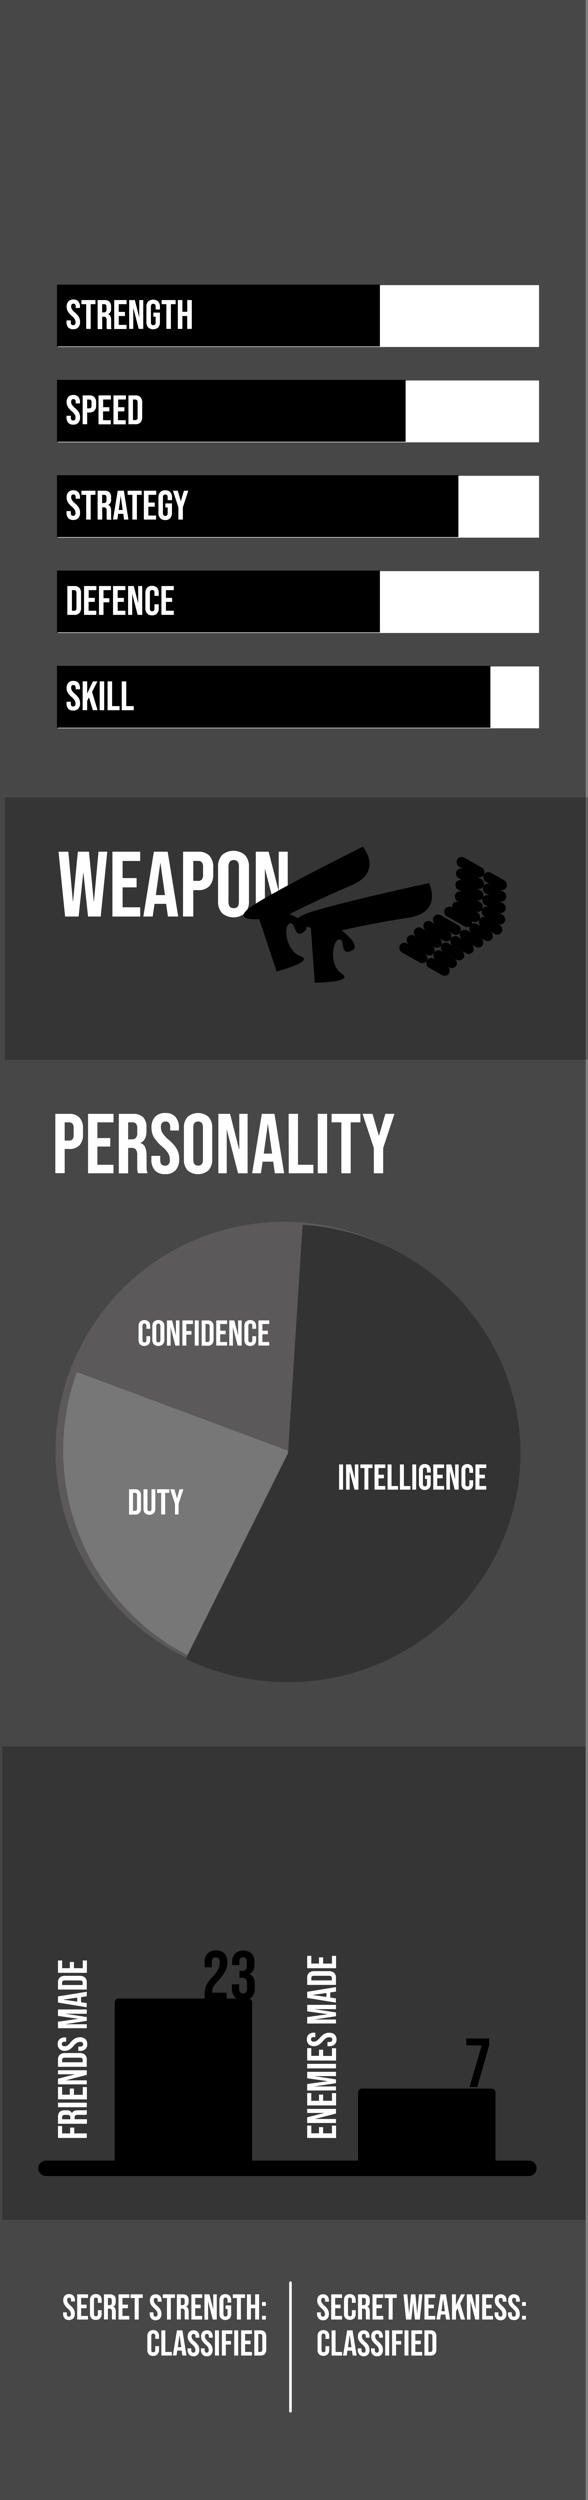 <svg xmlns="http://www.w3.org/2000/svg" viewBox="0 0 228.89 972"><rect x="0" y="0" width="228.89" height="972" fill="#808080" stroke="none"/><defs><style>.cls-1{fill:#474747;}.cls-2{opacity:0.25;}.cls-3{fill:#fff;}.cls-4{fill:#5b5959;}.cls-5{fill:#777;}.cls-6{fill:#333;}.cls-7,.cls-9{fill:none;}.cls-7,.cls-8{stroke:#000;stroke-linejoin:round;}.cls-7,.cls-8,.cls-9{stroke-linecap:round;}.cls-7{stroke-width:6px;}.cls-8{stroke-width:3px;}.cls-9{stroke:#fff;stroke-miterlimit:10;}</style></defs><title>widow-info</title><g id="Layer_2" data-name="Layer 2"><g id="poster"><g id="bg"><rect id="_3" data-name="3" class="cls-1" width="228" height="972"/><rect id="shade1" class="cls-2" x="1.89" y="310" width="227" height="102"/><rect id="shade2" class="cls-2" x="0.89" y="679" width="227" height="184"/></g><g id="stats-widow"><g id="stats"><rect class="cls-3" x="22.52" y="110.86" width="187.31" height="24.04"/><rect x="22.18" y="110.65" width="125.71" height="24.04"/><path class="cls-3" d="M26.56,127.3a3,3,0,0,1-.66-2.09v-.64h1.67v.77c0,.73.3,1.09.91,1.09a.87.87,0,0,0,.68-.26,1.26,1.26,0,0,0,.23-.86,2.32,2.32,0,0,0-.32-1.24,5.61,5.61,0,0,0-1.18-1.29A6.79,6.79,0,0,1,26.37,121a3.54,3.54,0,0,1-.44-1.76,2.94,2.94,0,0,1,.68-2.06,2.53,2.53,0,0,1,1.95-.73,2.46,2.46,0,0,1,1.92.73,3.09,3.09,0,0,1,.65,2.1v.46H29.46v-.58a1.3,1.3,0,0,0-.23-.84.81.81,0,0,0-.65-.26c-.59,0-.88.36-.88,1.07a2.18,2.18,0,0,0,.32,1.14,6.29,6.29,0,0,0,1.2,1.28,6.61,6.61,0,0,1,1.52,1.75,3.84,3.84,0,0,1,.42,1.84,3,3,0,0,1-.68,2.12,2.58,2.58,0,0,1-2,.73A2.46,2.46,0,0,1,26.56,127.3Z"/><path class="cls-3" d="M33.55,118.26H31.7v-1.6h5.45v1.6H35.31v9.61H33.55Z"/><path class="cls-3" d="M38,116.66h2.61a2.71,2.71,0,0,1,2,.63,2.66,2.66,0,0,1,.63,1.95v.69a2.11,2.11,0,0,1-1.16,2.21v0A1.4,1.4,0,0,1,43,123a4.12,4.12,0,0,1,.26,1.59v2q0,.48,0,.78a2,2,0,0,0,.16.58H41.64a2.13,2.13,0,0,1-.13-.51,8.2,8.2,0,0,1,0-.86v-2.06a1.7,1.7,0,0,0-.25-1.07,1.07,1.07,0,0,0-.86-.3h-.61v4.8H38Zm2.4,4.8a1.07,1.07,0,0,0,.8-.27,1.3,1.3,0,0,0,.26-.91v-.87a1.46,1.46,0,0,0-.21-.88.85.85,0,0,0-.69-.27h-.8v3.2Z"/><path class="cls-3" d="M44.46,116.66h4.81v1.6H46.22v3h2.42v1.61H46.22v3.44h3.05v1.6H44.46Z"/><path class="cls-3" d="M50.28,116.66h2.21l1.71,6.71h0v-6.71h1.57v11.21H54l-2.12-8.19h0v8.19H50.28Z"/><path class="cls-3" d="M57.66,127.3a3,3,0,0,1-.67-2.09v-5.89a3,3,0,0,1,.67-2.1,3,3,0,0,1,3.92,0,3,3,0,0,1,.67,2.1v1H60.58V119.2c0-.73-.3-1.1-.91-1.1s-.92.37-.92,1.1v6.14c0,.73.31,1.09.92,1.09s.91-.36.91-1.09v-2.19H59.7v-1.61h2.55v3.67a3,3,0,0,1-.67,2.09,3,3,0,0,1-3.92,0Z"/><path class="cls-3" d="M64.76,118.26H62.92v-1.6h5.45v1.6H66.53v9.61H64.76Z"/><path class="cls-3" d="M69.22,116.66H71v4.56h1.89v-4.56h1.77v11.21H72.87v-5H71v5H69.22Z"/><rect class="cls-3" x="22.52" y="147.93" width="187.31" height="24.04"/><rect x="22.18" y="147.71" width="135.71" height="24.04"/><path class="cls-3" d="M26.56,164.37a3,3,0,0,1-.66-2.1v-.64h1.67v.77c0,.73.3,1.09.91,1.09a.87.87,0,0,0,.68-.26,1.26,1.26,0,0,0,.23-.86,2.32,2.32,0,0,0-.32-1.24,5.61,5.61,0,0,0-1.18-1.29,6.79,6.79,0,0,1-1.52-1.74,3.53,3.53,0,0,1-.44-1.75,2.91,2.91,0,0,1,.68-2.06,2.5,2.5,0,0,1,1.95-.73,2.43,2.43,0,0,1,1.92.73,3,3,0,0,1,.65,2.09v.46H29.46v-.57a1.31,1.31,0,0,0-.23-.85.81.81,0,0,0-.65-.26c-.59,0-.88.36-.88,1.07a2.18,2.18,0,0,0,.32,1.14,6.29,6.29,0,0,0,1.2,1.28,6.61,6.61,0,0,1,1.52,1.75,3.84,3.84,0,0,1,.42,1.84,3,3,0,0,1-.68,2.12,2.59,2.59,0,0,1-2,.74A2.5,2.5,0,0,1,26.56,164.37Z"/><path class="cls-3" d="M32.17,153.72h2.59a2.55,2.55,0,0,1,2,.7,2.92,2.92,0,0,1,.66,2.07v1.11a2.91,2.91,0,0,1-.66,2.06,2.55,2.55,0,0,1-2,.71h-.83v4.57H32.17Zm2.59,5.05a.8.8,0,0,0,.65-.25,1.16,1.16,0,0,0,.22-.81v-1.33a1.18,1.18,0,0,0-.22-.82.82.82,0,0,0-.65-.24h-.83v3.45Z"/><path class="cls-3" d="M38.35,153.72h4.81v1.6h-3v3h2.42v1.61H40.12v3.44h3v1.61H38.35Z"/><path class="cls-3" d="M44.17,153.72H49v1.6h-3v3h2.42v1.61H45.93v3.44h3v1.61H44.17Z"/><path class="cls-3" d="M50,153.72h2.69a2.56,2.56,0,0,1,2,.7,2.92,2.92,0,0,1,.66,2.07v5.67a2.92,2.92,0,0,1-.66,2.07,2.56,2.56,0,0,1-2,.71H50Zm2.66,9.61a.83.83,0,0,0,.66-.25,1.2,1.2,0,0,0,.24-.84v-5.83a1.18,1.18,0,0,0-.24-.83.84.84,0,0,0-.66-.26h-.9v8Z"/><rect class="cls-3" x="22.52" y="184.99" width="187.31" height="24.04"/><rect x="22.18" y="184.77" width="156.26" height="24.04"/><path class="cls-3" d="M26.56,201.43a3,3,0,0,1-.66-2.09v-.64h1.67v.76c0,.73.3,1.09.91,1.09a.83.83,0,0,0,.68-.26,1.26,1.26,0,0,0,.23-.86,2.32,2.32,0,0,0-.32-1.24,5.61,5.61,0,0,0-1.18-1.29,6.79,6.79,0,0,1-1.52-1.74,3.53,3.53,0,0,1-.44-1.75,2.91,2.91,0,0,1,.68-2.06,2.5,2.5,0,0,1,1.95-.73,2.43,2.43,0,0,1,1.92.73,3,3,0,0,1,.65,2.09v.46H29.46v-.57a1.26,1.26,0,0,0-.23-.84.79.79,0,0,0-.65-.27c-.59,0-.88.36-.88,1.07a2.18,2.18,0,0,0,.32,1.14,6.29,6.29,0,0,0,1.2,1.28,6.77,6.77,0,0,1,1.52,1.75,3.87,3.87,0,0,1,.42,1.84,3,3,0,0,1-.68,2.12,2.59,2.59,0,0,1-2,.74A2.5,2.5,0,0,1,26.56,201.43Z"/><path class="cls-3" d="M33.55,192.38H31.7v-1.6h5.45v1.6H35.31V202H33.55Z"/><path class="cls-3" d="M38,190.78h2.61a2.71,2.71,0,0,1,2,.63,2.66,2.66,0,0,1,.63,2v.69a2.11,2.11,0,0,1-1.16,2.21v0a1.39,1.39,0,0,1,.91.79,4,4,0,0,1,.26,1.58v2c0,.33,0,.58,0,.78a2.16,2.16,0,0,0,.16.59H41.64a2.2,2.2,0,0,1-.13-.52,8.07,8.07,0,0,1,0-.86v-2.05a1.73,1.73,0,0,0-.25-1.08,1.07,1.07,0,0,0-.86-.3h-.61V202H38Zm2.4,4.81a1,1,0,0,0,.8-.28,1.3,1.3,0,0,0,.26-.91v-.87a1.48,1.48,0,0,0-.21-.88.85.85,0,0,0-.69-.27h-.8v3.21Z"/><path class="cls-3" d="M45.82,190.78h2.39L50,202H48.27L48,199.77v0H46l-.32,2.2H44Zm1.92,7.5L47,192.73h0l-.77,5.55Z"/><path class="cls-3" d="M51.53,192.38H49.68v-1.6h5.45v1.6H53.29V202H51.53Z"/><path class="cls-3" d="M56,190.78h4.81v1.6h-3v3h2.42V197H57.75v3.44h3V202H56Z"/><path class="cls-3" d="M62.35,201.43a3,3,0,0,1-.68-2.09v-5.9a3,3,0,0,1,.68-2.09,2.5,2.5,0,0,1,1.95-.73,2.54,2.54,0,0,1,2,.73,3,3,0,0,1,.67,2.09v1H65.26v-1.07c0-.74-.3-1.11-.91-1.11s-.92.37-.92,1.11v6.13c0,.73.31,1.09.92,1.09s.91-.36.91-1.09v-2.19h-.88v-1.6h2.55v3.67a3,3,0,0,1-.67,2.09,2.57,2.57,0,0,1-2,.73A2.53,2.53,0,0,1,62.35,201.43Z"/><path class="cls-3" d="M69.44,197.22l-2.13-6.44h1.88l1.2,4.12h0l1.2-4.12h1.72l-2.13,6.44V202H69.44Z"/><rect class="cls-3" x="22.52" y="222.05" width="187.31" height="24.04"/><rect x="22.18" y="221.83" width="125.71" height="24.04"/><path class="cls-3" d="M26.21,227.84H28.9a2.61,2.61,0,0,1,2,.7,2.94,2.94,0,0,1,.66,2.07v5.68a2.91,2.91,0,0,1-.66,2.06,2.58,2.58,0,0,1-2,.71H26.21Zm2.66,9.62a.85.85,0,0,0,.66-.26,1.19,1.19,0,0,0,.23-.83v-5.84a1.19,1.19,0,0,0-.23-.83.85.85,0,0,0-.66-.26H28v8Z"/><path class="cls-3" d="M32.71,227.84h4.81v1.6h-3v3H36.9V234H34.48v3.45h3v1.6H32.71Z"/><path class="cls-3" d="M38.53,227.84h4.66v1.6h-2.9v3.13h2.28v1.6H40.29v4.89H38.53Z"/><path class="cls-3" d="M44,227.84h4.81v1.6h-3v3h2.42V234H45.81v3.45h3v1.6H44Z"/><path class="cls-3" d="M49.86,227.84h2.21l1.72,6.71h0v-6.71h1.57v11.22H53.58l-2.12-8.19h0v8.19H49.86Z"/><path class="cls-3" d="M57.26,238.5a2.87,2.87,0,0,1-.67-2v-6a2.87,2.87,0,0,1,.67-2,2.48,2.48,0,0,1,1.93-.72,2.51,2.51,0,0,1,1.93.72,2.91,2.91,0,0,1,.66,2v1.18H60.12v-1.3c0-.69-.3-1-.88-1s-.89.35-.89,1v6.27c0,.68.3,1,.89,1s.88-.35.88-1v-1.71h1.66v1.58a2.91,2.91,0,0,1-.66,2,2.51,2.51,0,0,1-1.93.72A2.48,2.48,0,0,1,57.26,238.5Z"/><path class="cls-3" d="M62.84,227.84h4.81v1.6H64.6v3H67V234H64.6v3.45h3.05v1.6H62.84Z"/><rect class="cls-3" x="22.52" y="259.11" width="187.31" height="24.04"/><rect x="22.18" y="258.89" width="168.71" height="24.04"/><path class="cls-3" d="M26.56,275.55a3,3,0,0,1-.66-2.09v-.64h1.67v.77c0,.72.3,1.09.91,1.09a.84.84,0,0,0,.68-.27,1.24,1.24,0,0,0,.23-.85,2.35,2.35,0,0,0-.32-1.25A6.05,6.05,0,0,0,27.89,271a6.79,6.79,0,0,1-1.52-1.74,3.5,3.5,0,0,1-.44-1.75,2.92,2.92,0,0,1,.68-2.06,2.5,2.5,0,0,1,1.95-.73,2.43,2.43,0,0,1,1.92.73,3.06,3.06,0,0,1,.65,2.09V268H29.46v-.58a1.26,1.26,0,0,0-.23-.84.79.79,0,0,0-.65-.27c-.59,0-.88.36-.88,1.08a2.23,2.23,0,0,0,.32,1.14,6.29,6.29,0,0,0,1.2,1.28,6.6,6.6,0,0,1,1.52,1.74,3.89,3.89,0,0,1,.42,1.85,3,3,0,0,1-.68,2.11,2.59,2.59,0,0,1-2,.74A2.46,2.46,0,0,1,26.56,275.55Z"/><path class="cls-3" d="M32.17,264.9h1.76v4.73l2.24-4.73h1.77L35.84,269l2.13,7.1H36.13l-1.49-5-.71,1.43v3.57H32.17Z"/><path class="cls-3" d="M38.8,264.9h1.76v11.22H38.8Z"/><path class="cls-3" d="M41.88,264.9h1.76v9.62h2.9v1.6H41.88Z"/><path class="cls-3" d="M47.39,264.9h1.76v9.62h2.91v1.6H47.39Z"/></g><g id="weapon"><path class="cls-3" d="M22.79,331.13H26.6l1.77,19.37h.07l1.87-19.37h4.32L36.5,350.5h.07l1.77-19.37h3.42l-2.56,25.2H34.27l-1.8-17H32.4l-1.8,17H25.34Z"/><path class="cls-3" d="M43.77,331.13h10.8v3.6H47.73v6.66h5.44V345H47.73v7.74h6.84v3.6H43.77Z"/><path class="cls-3" d="M59.9,331.13h5.37l4.1,25.2h-4l-.72-5v.07h-4.5l-.72,4.93H55.8ZM64.22,348l-1.76-12.46h-.07L60.66,348Z"/><path class="cls-3" d="M71.28,331.13h5.83a5.8,5.8,0,0,1,4.43,1.58A6.62,6.62,0,0,1,83,337.36v2.48a6.62,6.62,0,0,1-1.47,4.65,5.8,5.8,0,0,1-4.43,1.58H75.24v10.26h-4Zm5.83,11.34a1.87,1.87,0,0,0,1.46-.54,2.76,2.76,0,0,0,.48-1.84v-3a2.76,2.76,0,0,0-.48-1.84,1.87,1.87,0,0,0-1.46-.54H75.24v7.74Z"/><path class="cls-3" d="M86.43,355a6.59,6.59,0,0,1-1.55-4.68V337.11a6.59,6.59,0,0,1,1.55-4.68,6.83,6.83,0,0,1,8.93,0,6.59,6.59,0,0,1,1.55,4.68v13.24A6.59,6.59,0,0,1,95.36,355a6.83,6.83,0,0,1-8.93,0ZM93,350.61V336.85c0-1.65-.69-2.48-2-2.48s-2.06.83-2.06,2.48v13.76c0,1.65.69,2.48,2.06,2.48S93,352.26,93,350.61Z"/><path class="cls-3" d="M99.57,331.13h5l3.85,15.08h.07V331.13H112v25.2h-4.07l-4.75-18.4h-.07v18.4H99.57Z"/><rect x="154.88" y="368.49" width="12" height="4" rx="2" transform="translate(203.15 -31.21) rotate(29.48)"/><rect x="165.46" y="373.9" width="10" height="4" rx="2" transform="translate(207.06 -35.22) rotate(29.48)"/><rect x="157.72" y="365.5" width="12" height="4" rx="2" transform="translate(202.05 -32.99) rotate(29.48)"/><rect x="168.3" y="370.91" width="10" height="4" rx="2" transform="translate(205.95 -37) rotate(29.48)"/><rect x="160.56" y="362.51" width="12" height="4" rx="2" transform="translate(200.94 -34.77) rotate(29.48)"/><rect x="171.14" y="367.92" width="10" height="4" rx="2" transform="translate(204.85 -38.79) rotate(29.48)"/><rect x="164.27" y="360.01" width="12" height="4" rx="2" transform="translate(200.19 -36.92) rotate(29.48)"/><rect x="174.85" y="365.42" width="10" height="4" rx="2" transform="translate(204.1 -40.93) rotate(29.48)"/><rect x="167.98" y="357.51" width="12" height="4" rx="2" transform="translate(199.45 -39.07) rotate(29.48)"/><rect x="178.56" y="362.93" width="10" height="4" rx="2" transform="translate(203.35 -43.08) rotate(29.48)"/><rect x="171.69" y="355.02" width="12" height="4" rx="2" transform="matrix(0.87, 0.49, -0.49, 0.87, 198.7, -41.22)"/><rect x="182.27" y="360.43" width="10" height="4" rx="2" transform="translate(202.6 -45.23) rotate(29.48)"/><rect x="175.4" y="352.52" width="12" height="4" rx="2" transform="translate(197.95 -43.37) rotate(29.48)"/><rect x="185.97" y="357.93" width="10" height="4" rx="2" transform="translate(201.85 -47.38) rotate(29.48)"/><rect x="176.5" y="348.54" width="12" height="4" rx="2" transform="translate(196.13 -44.42) rotate(29.48)"/><rect x="187.07" y="353.96" width="10" height="4" rx="2" transform="translate(200.04 -48.44) rotate(29.48)"/><rect x="176.72" y="344.08" width="12" height="4" rx="2" transform="translate(193.97 -45.11) rotate(29.48)"/><rect x="187.3" y="349.49" width="10" height="4" rx="2" transform="translate(197.87 -49.13) rotate(29.48)"/><rect x="176.95" y="339.61" width="12" height="4" rx="2" transform="translate(191.8 -45.8) rotate(29.48)"/><rect x="187.53" y="345.02" width="10" height="4" rx="2" transform="translate(195.7 -49.82) rotate(29.48)"/><rect x="177.18" y="335.14" width="12" height="4" rx="2" transform="translate(189.63 -46.5) rotate(29.48)"/><rect x="187.75" y="340.56" width="10" height="4" rx="2" transform="translate(193.53 -50.51) rotate(29.48)"/><path d="M107.69,377.68l-6.78-20.35s-10.48.93-4-4.2,44.32-23.95,44.32-23.95,8.31,9.67-4.57,15.09-23.93,11.12-23.93,11.12,9.68,3.81,5.61,6.86-3.05-4.07-5.59-3.22-1.53,10.68,4.24,12.72S107.69,377.68,107.69,377.68Z"/><path d="M122.53,382.06,121,360.67s-10.38-1.68-2.81-5.05S167,343.32,167,343.32s5.67,11.42-8.15,13.5-25.93,4.89-25.93,4.89,8.45,6.07,3.75,8-2-4.7-4.63-4.5-4.11,10,1,13.37S122.53,382.06,122.53,382.06Z"/></g><g id="personality"><path class="cls-3" d="M21.54,433.05h5.34a5.31,5.31,0,0,1,4.06,1.45,6.05,6.05,0,0,1,1.36,4.26V441a6.05,6.05,0,0,1-1.36,4.26,5.31,5.31,0,0,1-4.06,1.45H25.17v9.4H21.54Zm5.34,10.4a1.71,1.71,0,0,0,1.34-.5,2.49,2.49,0,0,0,.45-1.68v-2.74a2.49,2.49,0,0,0-.45-1.68,1.71,1.71,0,0,0-1.34-.5H25.17v7.1Z"/><path class="cls-3" d="M34.28,433.05h9.9v3.3H37.91v6.11h5v3.3h-5v7.09h6.27v3.3h-9.9Z"/><path class="cls-3" d="M46.25,433.05h5.38a5.57,5.57,0,0,1,4.1,1.31,5.53,5.53,0,0,1,1.28,4v1.42q0,3.58-2.37,4.55v.07A2.81,2.81,0,0,1,56.5,446a8.24,8.24,0,0,1,.55,3.27v4.06c0,.66,0,1.19.06,1.6a4.29,4.29,0,0,0,.33,1.2H53.75a5.08,5.08,0,0,1-.27-1,17.53,17.53,0,0,1-.06-1.78v-4.23a3.6,3.6,0,0,0-.52-2.21,2.15,2.15,0,0,0-1.76-.63H49.88v9.9H46.25Zm5,9.9a2.16,2.16,0,0,0,1.64-.56,2.66,2.66,0,0,0,.54-1.88v-1.78a3,3,0,0,0-.44-1.82,1.71,1.71,0,0,0-1.41-.56H49.88V443Z"/><path class="cls-3" d="M60.28,455a6.21,6.21,0,0,1-1.35-4.3v-1.32h3.43v1.58c0,1.5.63,2.24,1.88,2.24a1.77,1.77,0,0,0,1.4-.54,2.64,2.64,0,0,0,.48-1.77,4.87,4.87,0,0,0-.66-2.55A12,12,0,0,0,63,445.66a14.64,14.64,0,0,1-3.14-3.58,7.36,7.36,0,0,1-.89-3.62,6,6,0,0,1,1.39-4.24,5.19,5.19,0,0,1,4-1.5,5,5,0,0,1,3.95,1.5,6.3,6.3,0,0,1,1.33,4.31v1H66.25V438.3a2.63,2.63,0,0,0-.46-1.73,1.69,1.69,0,0,0-1.35-.55c-1.21,0-1.82.74-1.82,2.21a4.4,4.4,0,0,0,.68,2.35,13.17,13.17,0,0,0,2.46,2.64,13.59,13.59,0,0,1,3.13,3.59,8,8,0,0,1,.86,3.8,6.2,6.2,0,0,1-1.4,4.35,5.27,5.27,0,0,1-4.08,1.52A5.09,5.09,0,0,1,60.28,455Z"/><path class="cls-3" d="M73,455a6.05,6.05,0,0,1-1.41-4.28V438.53A6.06,6.06,0,0,1,73,434.24a6.28,6.28,0,0,1,8.19,0,6.07,6.07,0,0,1,1.42,4.29v12.15A6.06,6.06,0,0,1,81.17,455,6.28,6.28,0,0,1,73,455Zm6-4V438.3c0-1.52-.63-2.28-1.88-2.28s-1.88.76-1.88,2.28v12.61c0,1.51.62,2.27,1.88,2.27S79,452.42,79,450.91Z"/><path class="cls-3" d="M85,433.05h4.55l3.53,13.83h.07V433.05h3.23v23.1H92.68l-4.35-16.86h-.07v16.86H85Z"/><path class="cls-3" d="M101.92,433.05h4.92l3.76,23.1H107l-.66-4.58v.06h-4.12l-.66,4.52H98.16Zm4,15.45-1.61-11.42h-.07l-1.58,11.42Z"/><path class="cls-3" d="M112.35,433.05H116v19.8h6v3.3h-9.6Z"/><path class="cls-3" d="M123.7,433.05h3.63v23.1H123.7Z"/><path class="cls-3" d="M132.88,436.35h-3.8v-3.3H140.3v3.3h-3.79v19.8h-3.63Z"/><path class="cls-3" d="M145.52,446.32l-4.39-13.27H145l2.47,8.48h.07l2.47-8.48h3.53l-4.38,13.27v9.83h-3.63Z"/><circle class="cls-4" cx="110.6" cy="564" r="89"/><path class="cls-5" d="M112.1,564,29.93,533.41A90.26,90.26,0,0,0,24.6,564c0,48.82,39.5,89,87.5,89s87.5-40.18,87.5-89A90.06,90.06,0,0,0,185,514.77Z"/><path class="cls-6" d="M112.1,565,72.28,644.92A91.8,91.8,0,0,0,112.1,654c49.65,0,90.5-40.18,90.5-89,0-46.72-37.4-85.89-84.81-88.82Z"/><path class="cls-3" d="M50.24,579h2.35a2.21,2.21,0,0,1,1.72.62,2.56,2.56,0,0,1,.57,1.8v5a2.56,2.56,0,0,1-.57,1.8,2.25,2.25,0,0,1-1.72.62H50.24Zm2.32,8.4a.78.78,0,0,0,.58-.22,1.06,1.06,0,0,0,.2-.73v-5.1a1,1,0,0,0-.2-.73.75.75,0,0,0-.58-.22h-.79v7Z"/><path class="cls-3" d="M56.45,588.33a2.6,2.6,0,0,1-.59-1.83V579H57.4v7.59a1,1,0,0,0,.21.72.74.74,0,0,0,.58.23.75.75,0,0,0,.58-.23,1.07,1.07,0,0,0,.2-.72V579h1.49v7.47a2.6,2.6,0,0,1-.59,1.83,2.6,2.6,0,0,1-3.42,0Z"/><path class="cls-3" d="M62.75,580.43H61.14V579H65.9v1.4H64.29v8.4H62.75Z"/><path class="cls-3" d="M68.11,584.66,66.25,579h1.64l1,3.6h0l1-3.6h1.5l-1.87,5.63v4.17H68.11Z"/><path class="cls-3" d="M54.51,522.66a2.51,2.51,0,0,1-.58-1.78v-5.26a2.51,2.51,0,0,1,.58-1.78,2.57,2.57,0,0,1,3.37,0,2.51,2.51,0,0,1,.58,1.78v1H57v-1.13c0-.61-.26-.91-.77-.91s-.77.3-.77.91V521c0,.6.25.9.77.9s.77-.3.77-.9v-1.5h1.45v1.39a2.51,2.51,0,0,1-.58,1.78,2.57,2.57,0,0,1-3.37,0Z"/><path class="cls-3" d="M59.9,522.64a2.56,2.56,0,0,1-.6-1.82v-5.15a2.58,2.58,0,0,1,.6-1.82,2.69,2.69,0,0,1,3.48,0,2.58,2.58,0,0,1,.6,1.82v5.15a2.56,2.56,0,0,1-.6,1.82,2.65,2.65,0,0,1-3.48,0Zm2.54-1.72v-5.35c0-.64-.27-1-.8-1s-.8.32-.8,1v5.35c0,.65.27,1,.8,1S62.44,521.57,62.44,520.92Z"/><path class="cls-3" d="M65,513.35H67l1.49,5.86h0v-5.86h1.37v9.8H68.26L66.41,516h0v7.16H65Z"/><path class="cls-3" d="M71,513.35h4.08v1.4H72.53v2.73h2v1.4h-2v4.27H71Z"/><path class="cls-3" d="M75.81,513.35h1.54v9.8H75.81Z"/><path class="cls-3" d="M78.5,513.35h2.35a2.24,2.24,0,0,1,1.72.61,2.6,2.6,0,0,1,.57,1.81v5a2.56,2.56,0,0,1-.57,1.8,2.25,2.25,0,0,1-1.72.62H78.5Zm2.32,8.4a.74.74,0,0,0,.58-.23,1,1,0,0,0,.2-.72v-5.1a1,1,0,0,0-.2-.73.73.73,0,0,0-.58-.22H80v7Z"/><path class="cls-3" d="M84.18,513.35h4.2v1.4H85.72v2.59h2.11v1.4H85.72v3h2.66v1.4h-4.2Z"/><path class="cls-3" d="M89.26,513.35h1.93l1.5,5.86h0v-5.86h1.37v9.8H92.51L90.66,516h0v7.16H89.26Z"/><path class="cls-3" d="M95.72,522.66a2.56,2.56,0,0,1-.58-1.78v-5.26a2.56,2.56,0,0,1,.58-1.78,2.58,2.58,0,0,1,3.38,0,2.56,2.56,0,0,1,.58,1.78v1H98.22v-1.13c0-.61-.26-.91-.77-.91s-.77.3-.77.91V521c0,.6.26.9.77.9s.77-.3.77-.9v-1.5h1.46v1.39a2.56,2.56,0,0,1-.58,1.78,2.58,2.58,0,0,1-3.38,0Z"/><path class="cls-3" d="M100.6,513.35h4.2v1.4h-2.66v2.59h2.12v1.4h-2.12v3h2.66v1.4h-4.2Z"/><path class="cls-3" d="M132,569.35h1.54v9.8H132Z"/><path class="cls-3" d="M134.71,569.35h1.93l1.5,5.86h0v-5.86h1.37v9.8H138L136.11,572h0v7.16h-1.37Z"/><path class="cls-3" d="M141.89,570.75h-1.61v-1.4H145v1.4h-1.61v8.4h-1.54Z"/><path class="cls-3" d="M145.79,569.35H150v1.4h-2.66v2.59h2.11v1.4h-2.11v3H150v1.4h-4.2Z"/><path class="cls-3" d="M150.87,569.35h1.54v8.4h2.53v1.4h-4.07Z"/><path class="cls-3" d="M155.68,569.35h1.54v8.4h2.54v1.4h-4.08Z"/><path class="cls-3" d="M160.5,569.35H162v9.8H160.5Z"/><path class="cls-3" d="M163.66,578.65a2.59,2.59,0,0,1-.58-1.83v-5.15a2.58,2.58,0,0,1,.58-1.82,2.22,2.22,0,0,1,1.71-.64,2.19,2.19,0,0,1,1.71.64,2.59,2.59,0,0,1,.59,1.82v.84h-1.46v-.94c0-.64-.26-1-.8-1s-.79.32-.79,1v5.37c0,.63.26.95.79.95s.8-.32.8-.95V575h-.77v-1.4h2.23v3.2a2.6,2.6,0,0,1-.59,1.83,2.19,2.19,0,0,1-1.71.64A2.22,2.22,0,0,1,163.66,578.65Z"/><path class="cls-3" d="M168.66,569.35h4.2v1.4H170.2v2.59h2.12v1.4H170.2v3h2.66v1.4h-4.2Z"/><path class="cls-3" d="M173.74,569.35h1.94l1.49,5.86h0v-5.86h1.37v9.8H177L175.14,572h0v7.16h-1.38Z"/><path class="cls-3" d="M180.2,578.66a2.56,2.56,0,0,1-.58-1.78v-5.26a2.56,2.56,0,0,1,.58-1.78,2.58,2.58,0,0,1,3.38,0,2.51,2.51,0,0,1,.58,1.78v1H182.7v-1.13c0-.61-.25-.91-.77-.91s-.77.3-.77.91V577c0,.6.26.9.77.9s.77-.3.77-.9v-1.5h1.46v1.39a2.51,2.51,0,0,1-.58,1.78,2.58,2.58,0,0,1-3.38,0Z"/><path class="cls-3" d="M185.08,569.35h4.2v1.4h-2.66v2.59h2.12v1.4h-2.12v3h2.66v1.4h-4.2Z"/></g><g id="frenemies"><line class="cls-7" x1="17.89" y1="843" x2="205.89" y2="843"/><rect class="cls-8" x="140.89" y="813.5" width="50.5" height="27.5"/><path class="cls-3" d="M22.58,831.2v-4.65h1.6v2.89H27.3v-2.27h1.6v2.27h4.88v1.76Z"/><path class="cls-3" d="M22.58,825.7v-2.61a2.67,2.67,0,0,1,.63-2,2.65,2.65,0,0,1,1.94-.63h.69a2.12,2.12,0,0,1,2.21,1.15h0a1.39,1.39,0,0,1,.79-.9,3.85,3.85,0,0,1,1.58-.26h2a5.32,5.32,0,0,0,.77,0,1.79,1.79,0,0,0,.59-.16v1.8a2.67,2.67,0,0,1-.51.12,5.74,5.74,0,0,1-.87,0h-2a1.77,1.77,0,0,0-1.07.24,1.08,1.08,0,0,0-.3.86v.61h4.8v1.76Zm4.8-2.4a1,1,0,0,0-.27-.79,1.3,1.3,0,0,0-.92-.27h-.86a1.37,1.37,0,0,0-.88.22.81.81,0,0,0-.27.68v.8h3.2Z"/><path class="cls-3" d="M22.58,819.25v-1.76h11.2v1.76Z"/><path class="cls-3" d="M22.58,816.18v-4.8h1.6v3h3V812h1.6v2.42h3.44v-3h1.6v4.8Z"/><path class="cls-3" d="M22.58,810.37v-2.21l6.7-1.71v0h-6.7v-1.57h11.2v1.81l-8.18,2.11v0h8.18v1.57Z"/><path class="cls-3" d="M22.58,803.54v-2.69a2.57,2.57,0,0,1,.7-2,3,3,0,0,1,2.07-.65H31a2.94,2.94,0,0,1,2.06.65,2.58,2.58,0,0,1,.71,2v2.69Zm9.6-2.66a.85.85,0,0,0-.26-.66,1.19,1.19,0,0,0-.83-.23H25.27a1.21,1.21,0,0,0-.84.23.85.85,0,0,0-.25.66v.9h8Z"/><path class="cls-3" d="M33.21,796.69a3,3,0,0,1-2.09.66h-.64v-1.67h.77c.72,0,1.09-.3,1.09-.91a.85.85,0,0,0-.27-.68,1.29,1.29,0,0,0-.85-.23,2.41,2.41,0,0,0-1.24.32,5.86,5.86,0,0,0-1.29,1.18A6.79,6.79,0,0,1,27,796.88a3.5,3.5,0,0,1-1.75.44,2.9,2.9,0,0,1-2.05-.68,2.5,2.5,0,0,1-.73-1.95,2.41,2.41,0,0,1,.73-1.91,3,3,0,0,1,2.08-.65h.47v1.66h-.58a1.3,1.3,0,0,0-.84.23.84.84,0,0,0-.26.66c0,.58.36.87,1.07.87a2.12,2.12,0,0,0,1.14-.32A6.78,6.78,0,0,0,27.51,794a6.41,6.41,0,0,1,1.74-1.52,3.84,3.84,0,0,1,1.84-.42,3,3,0,0,1,2.11.68,2.56,2.56,0,0,1,.74,2A2.45,2.45,0,0,1,33.21,796.69Z"/><path class="cls-3" d="M22.58,788.53V786l8-1.12v0l-8-1.12v-2.51h11.2v1.66H25.3v0l8.48,1.28v1.47L25.3,787v0h8.48v1.53Z"/><path class="cls-3" d="M22.58,778.56v-2.38l11.2-1.82v1.76l-2.23.32h0v2l2.19.32v1.63Zm7.49-1.92-5.54.79v0l5.54.77Z"/><path class="cls-3" d="M22.58,773.51v-2.69a2.57,2.57,0,0,1,.7-2,3,3,0,0,1,2.07-.65H31a2.94,2.94,0,0,1,2.06.65,2.58,2.58,0,0,1,.71,2v2.69Zm9.6-2.66a.84.84,0,0,0-.26-.66,1.19,1.19,0,0,0-.83-.23H25.27a1.21,1.21,0,0,0-.84.23.83.83,0,0,0-.25.66v.9h8Z"/><path class="cls-3" d="M22.58,767v-4.8h1.6v3h3v-2.41h1.6v2.41h3.44v-3h1.6V767Z"/><path class="cls-3" d="M119.58,831.2v-4.8h1.6v3h3V827h1.6v2.41h3.44v-3h1.6v4.8Z"/><path class="cls-3" d="M119.58,825.39v-2.2l6.7-1.72v0h-6.7v-1.56h11.2v1.8l-8.18,2.11v0h8.18v1.56Z"/><path class="cls-3" d="M119.58,818.56v-4.8h1.6v3h3v-2.41h1.6v2.41h3.44v-3h1.6v4.8Z"/><path class="cls-3" d="M119.58,812.76v-2.52l8-1.12v0l-8-1.12v-2.51h11.2v1.66H122.3v0l8.48,1.28v1.47l-8.48,1.28v0h8.48v1.54Z"/><path class="cls-3" d="M119.58,804.15v-1.76h11.2v1.76Z"/><path class="cls-3" d="M119.58,801.08v-4.8h1.6v3h3V796.9h1.6v2.42h3.44v-3h1.6v4.8Z"/><path class="cls-3" d="M130.21,794.88a3,3,0,0,1-2.09.66h-.64v-1.66h.77c.72,0,1.09-.31,1.09-.92a.87.87,0,0,0-.27-.68,1.29,1.29,0,0,0-.85-.23,2.41,2.41,0,0,0-1.24.32,5.7,5.7,0,0,0-1.29,1.19,7.21,7.21,0,0,1-1.74,1.52,3.6,3.6,0,0,1-1.75.43,2.94,2.94,0,0,1-2-.67,2.52,2.52,0,0,1-.73-2,2.41,2.41,0,0,1,.73-1.91,3,3,0,0,1,2.08-.65h.47V792h-.58a1.3,1.3,0,0,0-.84.22.84.84,0,0,0-.26.66c0,.59.36.88,1.07.88a2.13,2.13,0,0,0,1.14-.33,6.78,6.78,0,0,0,1.28-1.19,6.41,6.41,0,0,1,1.74-1.52,3.84,3.84,0,0,1,1.84-.42,3,3,0,0,1,2.11.68,2.57,2.57,0,0,1,.74,2A2.44,2.44,0,0,1,130.21,794.88Z"/><path class="cls-3" d="M119.58,786.72v-2.51l8-1.12v0l-8-1.12v-2.51h11.2v1.66H122.3v0l8.48,1.28v1.48l-8.48,1.28v0h8.48v1.53Z"/><path class="cls-3" d="M119.58,776.76v-2.39l11.2-1.82v1.76l-2.23.32h0v2l2.19.32v1.63Zm7.49-1.92-5.54.78v0l5.54.77Z"/><path class="cls-3" d="M119.58,771.7V769a2.57,2.57,0,0,1,.7-2,3,3,0,0,1,2.07-.65H128a2.94,2.94,0,0,1,2.06.65,2.58,2.58,0,0,1,.71,2v2.69Zm9.6-2.66a.87.87,0,0,0-.26-.66,1.25,1.25,0,0,0-.83-.23h-5.82a1.26,1.26,0,0,0-.84.23.86.86,0,0,0-.25.66v.9h8Z"/><path class="cls-3" d="M119.58,765.21V760.4h1.6v3h3V761h1.6v2.41h3.44v-3h1.6v4.81Z"/><rect class="cls-8" x="46.15" y="778.5" width="50.5" height="64.5"/><path d="M187.51,795.22h-6v-2.7h8.91v2.59l-4.64,16.31h-3Z"/><path d="M79.65,775.37a8.46,8.46,0,0,1,.65-3.47,11.9,11.9,0,0,1,2.32-3.2,13.91,13.91,0,0,0,2.28-3,5.64,5.64,0,0,0,.64-2.59,2.73,2.73,0,0,0-.4-1.69A1.41,1.41,0,0,0,84,761c-1,0-1.54.62-1.54,1.86v2H79.65V763a5,5,0,0,1,1.13-3.52,5,5,0,0,1,6.59,0A5,5,0,0,1,88.51,763a7.46,7.46,0,0,1-.83,3.38,16.6,16.6,0,0,1-2.85,3.78,11.65,11.65,0,0,0-1.78,2.28,4.08,4.08,0,0,0-.46,1.88v.4h5.65v2.7H79.65Z"/><path d="M91.41,776.48A5,5,0,0,1,90.29,773v-1.53H93.1v1.67q0,1.86,1.53,1.86a1.41,1.41,0,0,0,1.15-.47,2.66,2.66,0,0,0,.39-1.66v-1.54a2.9,2.9,0,0,0-.46-1.85,1.81,1.81,0,0,0-1.48-.55h-1v-2.7h1.08a1.83,1.83,0,0,0,1.34-.46,2.21,2.21,0,0,0,.44-1.54v-1.38a2.12,2.12,0,0,0-.4-1.43,1.39,1.39,0,0,0-1.08-.46c-1,0-1.43.59-1.43,1.76V764H90.37v-1a4.94,4.94,0,0,1,1.12-3.48,4.92,4.92,0,0,1,6.46,0,4.94,4.94,0,0,1,1.11,3.47v.68a5.16,5.16,0,0,1-.51,2.47A3,3,0,0,1,97,767.41v.05a3,3,0,0,1,1.67,1.4,5.35,5.35,0,0,1,.51,2.49V773A4.89,4.89,0,0,1,98,776.49a5.13,5.13,0,0,1-6.61,0Z"/></g><g id="strength-weakness"><line class="cls-9" x1="113.07" y1="887.46" x2="113.07" y2="937.46"/><path class="cls-3" d="M25.15,901.35a2.63,2.63,0,0,1-.58-1.83V899H26v.67c0,.64.26,1,.8,1a.71.71,0,0,0,.59-.23,1.09,1.09,0,0,0,.2-.75,2,2,0,0,0-.28-1.08,5.14,5.14,0,0,0-1-1.13A6.1,6.1,0,0,1,25,895.87a3.1,3.1,0,0,1-.38-1.53,2.57,2.57,0,0,1,.59-1.8,2.22,2.22,0,0,1,1.71-.64,2.15,2.15,0,0,1,1.67.64,2.66,2.66,0,0,1,.57,1.83v.4H27.68v-.5a1.15,1.15,0,0,0-.2-.74.72.72,0,0,0-.57-.23c-.51,0-.77.32-.77.94a1.82,1.82,0,0,0,.29,1,5.26,5.26,0,0,0,1,1.12,5.91,5.91,0,0,1,1.33,1.53,3.44,3.44,0,0,1,.36,1.61,2.62,2.62,0,0,1-.59,1.85,2.23,2.23,0,0,1-1.73.64A2.16,2.16,0,0,1,25.15,901.35Z"/><path class="cls-3" d="M30.05,892h4.2v1.4H31.59V896H33.7v1.4H31.59v3h2.66v1.4h-4.2Z"/><path class="cls-3" d="M35.61,901.35a2.5,2.5,0,0,1-.58-1.77v-5.27a2.53,2.53,0,0,1,.58-1.78,2.19,2.19,0,0,1,1.69-.63,2.17,2.17,0,0,1,1.68.63,2.53,2.53,0,0,1,.59,1.78v1H38.11v-1.14c0-.6-.26-.91-.77-.91s-.77.31-.77.91v5.48c0,.59.26.89.77.89s.77-.3.77-.89v-1.5h1.46v1.39a2.51,2.51,0,0,1-.59,1.77,2.17,2.17,0,0,1-1.68.63A2.19,2.19,0,0,1,35.61,901.35Z"/><path class="cls-3" d="M40.49,892h2.28a2.38,2.38,0,0,1,1.74.56,2.34,2.34,0,0,1,.54,1.7v.6c0,1-.33,1.66-1,1.93v0a1.21,1.21,0,0,1,.79.69,3.47,3.47,0,0,1,.23,1.38v1.72a6.13,6.13,0,0,0,0,.68,1.29,1.29,0,0,0,.14.51H43.67a1.56,1.56,0,0,1-.11-.45,6.11,6.11,0,0,1,0-.75v-1.79a1.56,1.56,0,0,0-.22-.94.9.9,0,0,0-.75-.27H42v4.2H40.49Zm2.1,4.2a.94.94,0,0,0,.69-.23,1.11,1.11,0,0,0,.23-.8v-.76a1.23,1.23,0,0,0-.19-.77.69.69,0,0,0-.59-.24H42v2.8Z"/><path class="cls-3" d="M46.13,892h4.2v1.4H47.67V896h2.12v1.4H47.67v3h2.66v1.4h-4.2Z"/><path class="cls-3" d="M52.42,893.44H50.81V892h4.76v1.4H54v8.4H52.42Z"/><path class="cls-3" d="M58.86,901.35a2.63,2.63,0,0,1-.58-1.83V899h1.46v.67c0,.64.27,1,.8,1a.71.71,0,0,0,.59-.23,1.08,1.08,0,0,0,.21-.75,2.12,2.12,0,0,0-.28-1.08,5.52,5.52,0,0,0-1-1.13,6.1,6.1,0,0,1-1.33-1.52,3.1,3.1,0,0,1-.38-1.53,2.57,2.57,0,0,1,.59-1.8,2.22,2.22,0,0,1,1.71-.64,2.15,2.15,0,0,1,1.67.64,2.66,2.66,0,0,1,.57,1.83v.4H61.39v-.5a1.15,1.15,0,0,0-.19-.74.75.75,0,0,0-.58-.23c-.51,0-.77.32-.77.94a1.82,1.82,0,0,0,.29,1,5.26,5.26,0,0,0,1,1.12,5.72,5.72,0,0,1,1.33,1.53,3.44,3.44,0,0,1,.37,1.61,2.62,2.62,0,0,1-.6,1.85,2.23,2.23,0,0,1-1.73.64A2.16,2.16,0,0,1,58.86,901.35Z"/><path class="cls-3" d="M65,893.44H63.35V892h4.76v1.4H66.5v8.4H65Z"/><path class="cls-3" d="M68.85,892h2.29a2.33,2.33,0,0,1,1.73.56,2.3,2.3,0,0,1,.55,1.7v.6c0,1-.34,1.66-1,1.93v0a1.19,1.19,0,0,1,.79.69,3.47,3.47,0,0,1,.23,1.38v1.72a6.13,6.13,0,0,0,0,.68,1.49,1.49,0,0,0,.14.51H72a2.68,2.68,0,0,1-.11-.45,6.11,6.11,0,0,1,0-.75v-1.79a1.49,1.49,0,0,0-.22-.94.89.89,0,0,0-.74-.27h-.54v4.2H68.85Zm2.1,4.2a1,1,0,0,0,.7-.23,1.16,1.16,0,0,0,.23-.8v-.76a1.3,1.3,0,0,0-.19-.77.73.73,0,0,0-.6-.24h-.7v2.8Z"/><path class="cls-3" d="M74.5,892h4.2v1.4H76V896h2.11v1.4H76v3H78.7v1.4H74.5Z"/><path class="cls-3" d="M79.58,892h1.93l1.5,5.87h0V892h1.37v9.8H82.83L81,894.69h0v7.15H79.58Z"/><path class="cls-3" d="M86,901.35a2.63,2.63,0,0,1-.59-1.83v-5.15a2.61,2.61,0,0,1,.59-1.83,2.6,2.6,0,0,1,3.42,0,2.61,2.61,0,0,1,.59,1.83v.84H88.58v-.94c0-.64-.27-1-.8-1s-.8.33-.8,1v5.36c0,.64.27,1,.8,1s.8-.31.8-1v-1.92h-.77v-1.4H90v3.21a2.63,2.63,0,0,1-.59,1.83,2.64,2.64,0,0,1-3.42,0Z"/><path class="cls-3" d="M92.23,893.44H90.62V892h4.76v1.4H93.77v8.4H92.23Z"/><path class="cls-3" d="M96.13,892h1.54v4h1.65v-4h1.54v9.8H99.32v-4.41H97.67v4.41H96.13Z"/><path class="cls-3" d="M102,895h1.48v1.49H102Zm0,5.34h1.48v1.48H102Z"/><path class="cls-3" d="M57.94,915.35a2.5,2.5,0,0,1-.58-1.77v-5.27a2.53,2.53,0,0,1,.58-1.78,2.19,2.19,0,0,1,1.69-.63,2.17,2.17,0,0,1,1.68.63,2.53,2.53,0,0,1,.59,1.78v1H60.44v-1.14c0-.6-.26-.91-.77-.91s-.77.31-.77.91v5.48c0,.59.26.89.77.89s.77-.3.77-.89v-1.5H61.9v1.39a2.51,2.51,0,0,1-.59,1.77,2.17,2.17,0,0,1-1.68.63A2.19,2.19,0,0,1,57.94,915.35Z"/><path class="cls-3" d="M62.82,906h1.54v8.4h2.53v1.4H62.82Z"/><path class="cls-3" d="M68.88,906H71l1.59,9.8H71l-.28-1.94v0H69l-.28,1.91H67.29Zm1.68,6.56-.68-4.85h0l-.67,4.85Z"/><path class="cls-3" d="M73.57,915.35a2.67,2.67,0,0,1-.57-1.83V913h1.45v.67c0,.64.27,1,.8,1a.75.75,0,0,0,.6-.23,1.14,1.14,0,0,0,.2-.75,2,2,0,0,0-.28-1.08,5.24,5.24,0,0,0-1-1.13,6.54,6.54,0,0,1-1.33-1.52,3.09,3.09,0,0,1-.37-1.53,2.56,2.56,0,0,1,.58-1.8,2.24,2.24,0,0,1,1.71-.64,2.12,2.12,0,0,1,1.67.64,2.66,2.66,0,0,1,.57,1.83v.4H76.11v-.5a1.15,1.15,0,0,0-.2-.74.72.72,0,0,0-.57-.23c-.52,0-.77.32-.77.94a1.81,1.81,0,0,0,.28,1,5.1,5.1,0,0,0,1.05,1.12,6.11,6.11,0,0,1,1.33,1.53,3.44,3.44,0,0,1,.36,1.61,2.62,2.62,0,0,1-.6,1.85,2.21,2.21,0,0,1-1.72.64A2.18,2.18,0,0,1,73.57,915.35Z"/><path class="cls-3" d="M78.78,915.35a2.67,2.67,0,0,1-.57-1.83V913h1.45v.67c0,.64.27,1,.8,1a.71.71,0,0,0,.59-.23,1.08,1.08,0,0,0,.21-.75,2.12,2.12,0,0,0-.28-1.08,5.24,5.24,0,0,0-1-1.13,6.31,6.31,0,0,1-1.33-1.52,3.1,3.1,0,0,1-.38-1.53,2.57,2.57,0,0,1,.59-1.8,2.22,2.22,0,0,1,1.71-.64,2.13,2.13,0,0,1,1.67.64,2.66,2.66,0,0,1,.57,1.83v.4H81.31v-.5a1.15,1.15,0,0,0-.19-.74.72.72,0,0,0-.58-.23c-.51,0-.77.32-.77.94a1.82,1.82,0,0,0,.29,1,5.26,5.26,0,0,0,1,1.12,5.72,5.72,0,0,1,1.33,1.53,3.33,3.33,0,0,1,.37,1.61,2.62,2.62,0,0,1-.6,1.85,2.22,2.22,0,0,1-1.73.64A2.17,2.17,0,0,1,78.78,915.35Z"/><path class="cls-3" d="M83.68,906h1.54v9.8H83.68Z"/><path class="cls-3" d="M86.37,906h4.07v1.4H87.91v2.73h2v1.4h-2v4.27H86.37Z"/><path class="cls-3" d="M91.18,906h1.54v9.8H91.18Z"/><path class="cls-3" d="M93.87,906h4.2v1.4H95.41V910h2.12v1.4H95.41v3h2.66v1.4h-4.2Z"/><path class="cls-3" d="M99,906h2.36a2.26,2.26,0,0,1,1.72.62,2.57,2.57,0,0,1,.57,1.81v4.95a2.59,2.59,0,0,1-.57,1.81,2.26,2.26,0,0,1-1.72.61H99Zm2.33,8.4a.75.75,0,0,0,.58-.22,1.1,1.1,0,0,0,.2-.73v-5.1a1.09,1.09,0,0,0-.2-.72.75.75,0,0,0-.58-.23h-.79v7Z"/><path class="cls-3" d="M124,901.35a2.68,2.68,0,0,1-.58-1.83V899h1.46v.67c0,.64.27,1,.8,1a.71.71,0,0,0,.59-.23,1.08,1.08,0,0,0,.21-.75,2.12,2.12,0,0,0-.28-1.08,5.52,5.52,0,0,0-1-1.13,6.31,6.31,0,0,1-1.33-1.52,3.1,3.1,0,0,1-.38-1.53,2.57,2.57,0,0,1,.59-1.8,2.22,2.22,0,0,1,1.71-.64,2.13,2.13,0,0,1,1.67.64,2.66,2.66,0,0,1,.57,1.83v.4h-1.46v-.5a1.15,1.15,0,0,0-.19-.74.74.74,0,0,0-.58-.23c-.51,0-.77.32-.77.94a1.82,1.82,0,0,0,.29,1,5.26,5.26,0,0,0,1,1.12,5.72,5.72,0,0,1,1.33,1.53,3.33,3.33,0,0,1,.37,1.61,2.62,2.62,0,0,1-.6,1.85,2.23,2.23,0,0,1-1.73.64A2.17,2.17,0,0,1,124,901.35Z"/><path class="cls-3" d="M128.93,892h4.2v1.4h-2.66V896h2.11v1.4h-2.11v3h2.66v1.4h-4.2Z"/><path class="cls-3" d="M134.49,901.35a2.55,2.55,0,0,1-.58-1.77v-5.27a2.58,2.58,0,0,1,.58-1.78,2.58,2.58,0,0,1,3.38,0,2.58,2.58,0,0,1,.58,1.78v1H137v-1.14c0-.6-.25-.91-.77-.91s-.77.31-.77.91v5.48c0,.59.26.89.77.89s.77-.3.77-.89v-1.5h1.46v1.39a2.55,2.55,0,0,1-.58,1.77,2.58,2.58,0,0,1-3.38,0Z"/><path class="cls-3" d="M139.37,892h2.28a2,2,0,0,1,2.29,2.26v.6c0,1-.34,1.66-1,1.93v0a1.19,1.19,0,0,1,.79.69,3.47,3.47,0,0,1,.23,1.38v1.72a6.13,6.13,0,0,0,0,.68,1.49,1.49,0,0,0,.14.51h-1.57a2,2,0,0,1-.11-.45,6.11,6.11,0,0,1,0-.75v-1.79a1.49,1.49,0,0,0-.22-.94.9.9,0,0,0-.75-.27h-.53v4.2h-1.54Zm2.1,4.2a1,1,0,0,0,.7-.23,1.16,1.16,0,0,0,.23-.8v-.76a1.3,1.3,0,0,0-.19-.77.73.73,0,0,0-.6-.24h-.7v2.8Z"/><path class="cls-3" d="M145,892h4.2v1.4h-2.66V896h2.12v1.4h-2.12v3h2.66v1.4H145Z"/><path class="cls-3" d="M151.3,893.44h-1.61V892h4.76v1.4h-1.61v8.4H151.3Z"/><path class="cls-3" d="M157.07,892h1.48l.69,7.54h0L160,892h1.68l.73,7.54h0l.69-7.54h1.33l-1,9.8h-1.92l-.7-6.61h0l-.7,6.61h-2.05Z"/><path class="cls-3" d="M165.23,892h4.2v1.4h-2.66V896h2.11v1.4h-2.11v3h2.66v1.4h-4.2Z"/><path class="cls-3" d="M171.5,892h2.09l1.59,9.8h-1.54l-.28-1.94v0h-1.75l-.28,1.91h-1.42Zm1.68,6.56-.68-4.85h0l-.67,4.85Z"/><path class="cls-3" d="M175.93,892h1.54v4.13l2-4.13H181l-1.84,3.6,1.86,6.2h-1.61l-1.3-4.37-.61,1.25v3.12h-1.54Z"/><path class="cls-3" d="M181.72,892h1.93l1.5,5.87h0V892h1.37v9.8H185l-1.85-7.15h0v7.15h-1.37Z"/><path class="cls-3" d="M187.7,892h4.2v1.4h-2.66V896h2.11v1.4h-2.11v3h2.66v1.4h-4.2Z"/><path class="cls-3" d="M193.12,901.35a2.63,2.63,0,0,1-.58-1.83V899H194v.67c0,.64.27,1,.8,1a.71.71,0,0,0,.59-.23,1.08,1.08,0,0,0,.21-.75,2.12,2.12,0,0,0-.28-1.08,5.52,5.52,0,0,0-1-1.13,6.1,6.1,0,0,1-1.33-1.52,3.1,3.1,0,0,1-.38-1.53,2.57,2.57,0,0,1,.59-1.8,2.22,2.22,0,0,1,1.71-.64,2.15,2.15,0,0,1,1.67.64,2.66,2.66,0,0,1,.57,1.83v.4h-1.46v-.5a1.15,1.15,0,0,0-.19-.74.74.74,0,0,0-.58-.23c-.51,0-.77.32-.77.94a1.82,1.82,0,0,0,.29,1,5.26,5.26,0,0,0,1,1.12,5.72,5.72,0,0,1,1.33,1.53,3.44,3.44,0,0,1,.37,1.61,2.62,2.62,0,0,1-.6,1.85,2.23,2.23,0,0,1-1.73.64A2.16,2.16,0,0,1,193.12,901.35Z"/><path class="cls-3" d="M198.33,901.35a2.63,2.63,0,0,1-.58-1.83V899h1.46v.67c0,.64.26,1,.8,1a.71.71,0,0,0,.59-.23,1.09,1.09,0,0,0,.2-.75,2,2,0,0,0-.28-1.08,5.14,5.14,0,0,0-1-1.13,6.1,6.1,0,0,1-1.33-1.52,3.1,3.1,0,0,1-.38-1.53,2.57,2.57,0,0,1,.59-1.8,2.22,2.22,0,0,1,1.71-.64,2.15,2.15,0,0,1,1.67.64,2.66,2.66,0,0,1,.57,1.83v.4h-1.46v-.5a1.15,1.15,0,0,0-.2-.74.72.72,0,0,0-.57-.23c-.51,0-.77.32-.77.94a1.82,1.82,0,0,0,.29,1,5.26,5.26,0,0,0,1,1.12,5.91,5.91,0,0,1,1.33,1.53,3.44,3.44,0,0,1,.36,1.61,2.62,2.62,0,0,1-.59,1.85A2.23,2.23,0,0,1,200,902,2.16,2.16,0,0,1,198.33,901.35Z"/><path class="cls-3" d="M203.23,895h1.48v1.49h-1.48Zm0,5.34h1.48v1.48h-1.48Z"/><path class="cls-3" d="M124.2,915.35a2.55,2.55,0,0,1-.58-1.77v-5.27a2.58,2.58,0,0,1,.58-1.78,2.58,2.58,0,0,1,3.38,0,2.58,2.58,0,0,1,.58,1.78v1H126.7v-1.14c0-.6-.25-.91-.77-.91s-.77.31-.77.91v5.48c0,.59.26.89.77.89s.77-.3.77-.89v-1.5h1.46v1.39a2.55,2.55,0,0,1-.58,1.77,2.58,2.58,0,0,1-3.38,0Z"/><path class="cls-3" d="M129.08,906h1.54v8.4h2.54v1.4h-4.08Z"/><path class="cls-3" d="M135.14,906h2.09l1.6,9.8h-1.54L137,913.9v0h-1.75l-.28,1.91h-1.43Zm1.68,6.56-.68-4.85h0l-.67,4.85Z"/><path class="cls-3" d="M139.83,915.35a2.67,2.67,0,0,1-.57-1.83V913h1.46v.67c0,.64.26,1,.79,1a.74.74,0,0,0,.6-.23,1.14,1.14,0,0,0,.2-.75,2,2,0,0,0-.28-1.08,5.14,5.14,0,0,0-1-1.13,6.1,6.1,0,0,1-1.33-1.52,3,3,0,0,1-.38-1.53,2.52,2.52,0,0,1,.59-1.8,2.22,2.22,0,0,1,1.7-.64,2.16,2.16,0,0,1,1.68.64,2.66,2.66,0,0,1,.56,1.83v.4h-1.45v-.5a1.15,1.15,0,0,0-.2-.74.72.72,0,0,0-.57-.23c-.52,0-.77.32-.77.94a1.74,1.74,0,0,0,.29,1,5,5,0,0,0,1,1.12,5.91,5.91,0,0,1,1.33,1.53,3.44,3.44,0,0,1,.36,1.61,2.67,2.67,0,0,1-.59,1.85,2.25,2.25,0,0,1-1.73.64A2.2,2.2,0,0,1,139.83,915.35Z"/><path class="cls-3" d="M145,915.35a2.67,2.67,0,0,1-.57-1.83V913h1.45v.67c0,.64.27,1,.8,1a.75.75,0,0,0,.6-.23,1.14,1.14,0,0,0,.2-.75,2,2,0,0,0-.28-1.08,5.24,5.24,0,0,0-1-1.13,6.54,6.54,0,0,1-1.33-1.52,3.09,3.09,0,0,1-.37-1.53,2.56,2.56,0,0,1,.58-1.8,2.25,2.25,0,0,1,1.71-.64,2.16,2.16,0,0,1,1.68.64,2.71,2.71,0,0,1,.56,1.83v.4h-1.45v-.5a1.15,1.15,0,0,0-.2-.74.72.72,0,0,0-.57-.23c-.52,0-.77.32-.77.94a1.81,1.81,0,0,0,.28,1,5.1,5.1,0,0,0,1.05,1.12,6.11,6.11,0,0,1,1.33,1.53,3.44,3.44,0,0,1,.36,1.61,2.67,2.67,0,0,1-.59,1.85,2.25,2.25,0,0,1-1.73.64A2.18,2.18,0,0,1,145,915.35Z"/><path class="cls-3" d="M149.94,906h1.54v9.8h-1.54Z"/><path class="cls-3" d="M152.63,906h4.07v1.4h-2.53v2.73h2v1.4h-2v4.27h-1.54Z"/><path class="cls-3" d="M157.45,906H159v9.8h-1.54Z"/><path class="cls-3" d="M160.13,906h4.2v1.4h-2.66V910h2.12v1.4h-2.12v3h2.66v1.4h-4.2Z"/><path class="cls-3" d="M165.22,906h2.35a2.25,2.25,0,0,1,1.72.62,2.57,2.57,0,0,1,.57,1.81v4.95a2.59,2.59,0,0,1-.57,1.81,2.24,2.24,0,0,1-1.72.61h-2.35Zm2.32,8.4a.73.73,0,0,0,.58-.22,1,1,0,0,0,.2-.73v-5.1a1,1,0,0,0-.2-.72.74.74,0,0,0-.58-.23h-.78v7Z"/></g></g></g></g></svg>